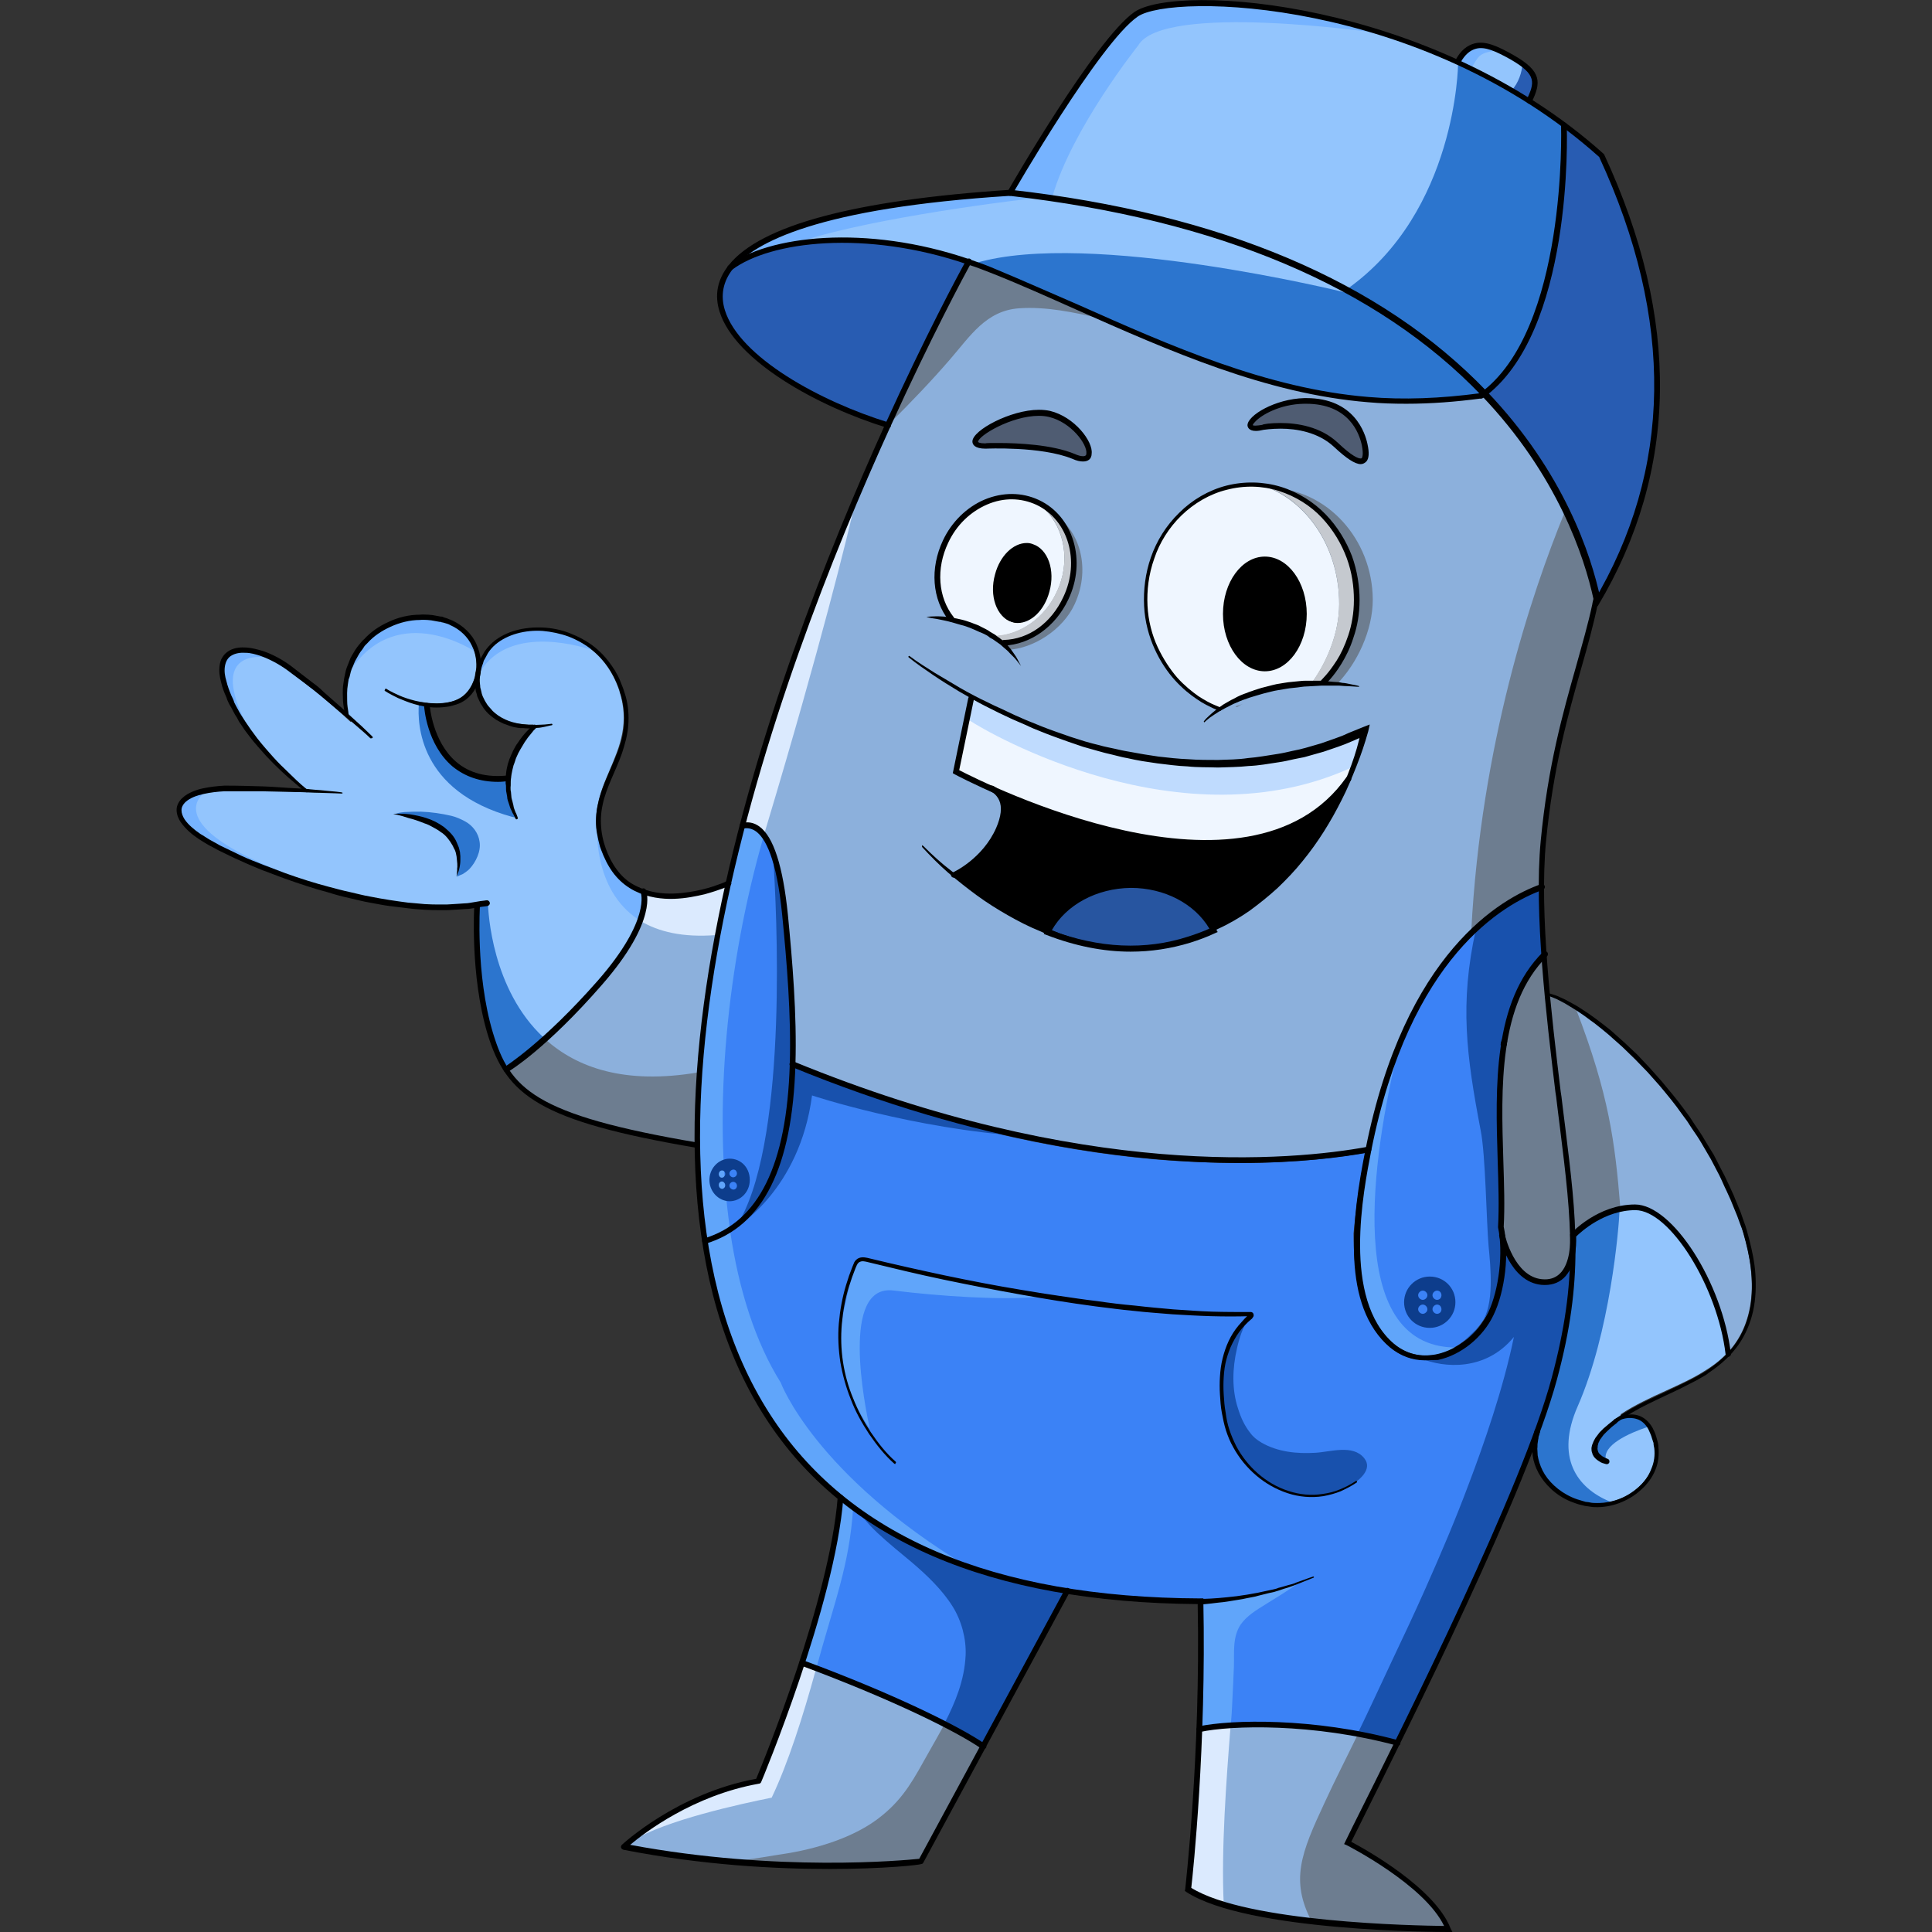 <svg id="SvgjsSvg1001" width="256" height="256" xmlns="http://www.w3.org/2000/svg" version="1.1" xmlns:xlink="http://www.w3.org/1999/xlink" xmlns:svgjs="http://svgjs.com/svgjs">
    <rect width="100%" height="100%" fill="#333333" stroke="none"/>
    <defs id="SvgjsDefs1002"></defs>
    <g id="SvgjsG1008">
        <svg xmlns="http://www.w3.org/2000/svg" viewBox="0 0 512 512" width="256" height="256">
            <path fill="#eff6ff" d="M359.1 158.7c0-16.5-12.4-30-27.6-30-15.2 0-27.6 13.4-27.6 30 0 12.9 8.2 24.8 19.4 28.9 4.9-2.9 13.5-6.4 27.4-6.5 5.5-5.7 8.4-14.1 8.4-22.4z" class="colorfff svgShape"></path>
            <path fill="#93c5fd" d="M169.2 243.7c-1.4 3.8-4.3 9.3-10.6 16.4-5.6 6.4-10.6 11.3-14.5 14.9-5.3 4.8-8.9 7.2-9.9 7.8-1.7-2.7-2.8-5.7-3.9-9.2-4.4-14.4-3.6-31.3-3.5-33.7.7-.1 1.5-.2 2.2-.4.1 0 .2-.1.3-.2v-.2c0-.2-.2-.3-.4-.3-13.3 2.9-30.9-.2-46.2-4.9h-.1c-13.2-4.1-24.6-9.3-29.7-12.8-4-2.7-5.7-5.2-5.1-7.3.5-1.8 2.8-3.2 6.3-3.9 1.7-.4 3.7-.6 5.9-.7 6.3-.1 14.6.2 20.9.6.3 0 .6 0 .9.1.1-.3.1-.5.2-.7-.3 0-.7 0-1-.1-1-.8-9-7.2-15.3-15.9-2.2-3-4.1-6.2-5.5-9.6-2-4.9-2-8.4.1-10 2-1.6 5.9-1.3 10.1.5 1.6.7 3.3 1.6 5 2.8 5.2 3.7 11.6 9 16.1 13.1 0 .1.1.1.2.2.4.4.8.7 1.2 1.1l.7-.4c-.4-.4-.9-.8-1.4-1.3-.8-4.5-.6-8.7.6-12.4 1-3 2.7-5.7 5.1-7.9 5-4.7 12.2-6.6 18.8-5 5.3 1.3 8.1 4.8 9.1 8.4.3 1.1.5 2.3.5 3.4 0 .4 0 .8-.1 1.2-.2.7-.3 1.5-.4 2.2-.9 3.2-3 5.6-6 6.4-2.8.8-5.5.7-8.1.2l-.4.4-.2.2c.4.1.8.1 1.2.2.2 1.6 1.3 10.5 7.5 15.8 3.1 2.7 7.1 4 11.8 4 .7 0 1.5 0 2.2-.1v1.1l.3-.4.4-.5c.2-8.2 5.9-13.6 6.5-14.2h.4v-.6c-5.8.2-10.5-1.6-13.1-5.4-1.4-2.1-2-4.6-1.8-7.1.1-.4.2-.9.3-1.4 0-.2.1-.5.1-.7.4-1.4.9-2.9 1.8-4.2 2.8-4.5 9.2-6.8 16.2-6 4.1.5 7.9 2 11 4.3 3.7 2.7 6.5 6.5 8.1 11.2 3 8.8.2 15.2-2.4 21.3-1.7 4-3.5 8.1-3.6 12.9v.2c-.1 3 .5 6.2 2.1 9.9 2 4.7 5.2 7.9 9.6 9.5h.1c.4.5 1 2.8-.6 7.2zm288.4 115c-2.2 2.3-4.5 3.8-6 4.7-2.8 1.8-6.3 3.4-10 5.1-4.2 1.9-8.5 3.9-12.1 6.3 0 .1.1.3.1.4 0 .2.1.4.2.7 1.2-.4 2.8-.7 4.4 0 1 .4 1.8 1.1 2.5 2.1s1.2 2.2 1.6 3.8c1 4.1-.1 8.2-3.2 11.5-2.2 2.4-5.2 4-8.3 4.7-2.2.5-4.4.5-6.5.1-5-1-9.1-3.9-11.4-7.8-1.9-3.4-2.3-7.2-1-10.7 1.9-5.1 3.4-9.9 4.5-13.9 4.1-15.1 5.2-26.4 4.9-38 .8-.8 5.3-5.2 11.6-6.7h.1c.1 0 .2-.1.3-.1 1.3-.3 2.6-.4 4-.4 9.3-.2 22.2 20.2 24.3 38.2z" class="colorec4a3b svgShape"></path>
            <path fill="#3b82f6" d="M416.5 334.2c-.2 7.1-1 14.3-2.8 22.6-.6 2.7-1.3 5.6-2.1 8.5-5.3 19.5-27 67-40.9 95.9-.2.2-.4.5-.7.7-4.4-1.5-9.5-2.7-14.8-3.4-6-.9-12.2-1.3-18.1-1.4-6.1-.1-7.7-.1-11.1.4-.5.1-1.1.1-1.8.3-.2-.1-6.4.6-6.5.6.3-8.9.9-23.4.7-33.5.4 0 1.2-.1 2.1-.1l-.7-.7c-1.1.1-1.8.1-1.8.1-13 0-25.1-1-36.2-2.9h-.1s-.3.1-.7.3c-1-.1-2.1-.3-3.1-.5-.2 0-.3-.1-.5-.1-1-.2-1.9-.3-2.9-.5s-2-.4-2.9-.6c-2.1-.5-4.2-1-6.2-1.5-.8-.2-1.7-.5-2.5-.7l-.9-.3c-.8-.2-1.5-.5-2.3-.7-.8-.3-1.7-.5-2.5-.8-10.1-3.5-18.2-7.8-24.1-11.3-.3-.2-.6-.4-.9-.5-1.5-.9-2.9-1.8-4-2.6-.2-.1-.3-.2-.5-.3-1.2-.8-2.1-1.5-2.9-2.1-.1-.1-.2-.1-.3-.2v-.5c-8.3-6.5-15.4-14.2-21.1-23-8.6-13.4-13.8-29-16.4-45.8 2.3-.7 4.4-1.7 6.3-2.9.5-.3 1-.7 1.5-1.1 9.6-7.1 14.6-21.2 15.3-42.6 37.5 15.3 69.9 21.9 95.5 24.2 8.3.7 16 1 22.8 1 14.9 0 26.3-1.4 33.4-2.7-1.3 6.7-2.4 13.9-3.1 21.4 0 22.6 8 29.8 12.7 32.1 1.6.8 3.3 1.2 5 1.3h1.1c3.7 0 7.5-1.4 10.9-4.1 4.5-3.6 8.9-10.2 9.9-19 .2-1.9.3-3.8.1-5.8 1.4 3.6 4.4 8.6 9.7 9.1 2.3.2 4.2-.4 5.6-1.7 1.6-1.5 2.4-3 2.8-4.6z" class="color3193f6 svgShape"></path>
            <path fill="#8cb0dc" d="m422.7 158.7-.3 1.3c-1.1 5.3-2.6 10.8-4.3 16.6-3.5 12.4-7.5 26.4-9.4 46.4-.3 3.7-.5 7.6-.5 11.8-4.5 1.6-11.6 5.2-19.1 12.6-10.2 10.1-21 27.4-26.9 56.9-20.4 3.7-75.5 8.7-151.9-22.6.4-12.9-.8-27.1-2-39.2-1.1-10.7-3-17.9-5.8-21.5-.5-.7-1.1-1.2-1.6-1.6-1.2-.8-2.4-1.1-3.7-.9 8-30.5 18.9-59.9 29.3-84.7 3.1-7.4 6.2-14.4 9.1-20.8.1-.3.3-.6.4-.9 10.5-23 19-38.8 21-42.4 2.2.7 4.4 1.6 6.5 2.4 7.2 3 14.6 6.3 21.8 9.4 2.1.9 4.3 1.9 6.4 2.8 22.8 10 46.3 19.7 70.9 21.8 3.3.3 6.7.4 10.1.4 6.4 0 13-.5 19.8-1.4h.2c.1-.1.3-.2.4-.3 8.7 9.2 15 18.4 19.5 26.9 5.9 11.1 8.8 20.7 10.1 27z" class="colorafdc8c svgShape"></path>
            <path fill="#eff6ff" d="M282.1 158.3c4.6-9.7 1.3-20.8-7.3-24.9-4.2-2-8.9-2-13.4-.1s-8.2 5.5-10.5 10.2c-3.3 6.9-2.6 14.9 1.6 20.4 3.9.8 8.9 2.5 13 6 7-.2 13.4-4.8 16.6-11.6z" class="colorfff svgShape"></path>
            <path fill="#285cb2" d="M393.8 104.4c20.1 21.1 27.2 42.8 29.7 54 20.2-35 20.5-74.3.7-116.9-3-2.7-6.1-5.2-9.2-7.6 0 6.6-.1 53.8-21.2 70.5z" class="colorb22828 svgShape"></path>
            <path fill="#93c5fd" d="M392.6 104.3c-.1.1-.2.1-.3.2-10.4 1.4-20.4 1.7-29.7 1-26.9-2.2-52.4-13.6-77.1-24.5-7.2-3.2-14.6-6.5-21.8-9.4-1.7-.7-3.4-1.3-5.1-1.9l-1.8-.6c-16.7-5.7-30.9-6.4-42.4-4.8-1.8.3-3.6.6-5.3.9-5.3 1.2-10 2.8-13.9 4.6-.1 0-.2.1-.3.1 6.7-6.9 25-15.2 72.5-18.2 2.6.3 5.1.6 7.6.9 31.7 4.3 58.8 12.5 81.2 24.6 14.2 7.4 26.3 16.5 36.4 27.1z" class="colorec4a3b svgShape"></path>
            <path fill="#285cb2" d="M194.2 70.1c-3.4 3.2-4.2 8.2-3 12.3 3.9 12.6 26.3 24.8 44.5 30.5 10.4-22.9 19-39.8 21.1-43.6-28.7-9.8-52.9-5.6-62.6.8z" class="colorb22828 svgShape"></path>
            <path fill="#8cb0dc" d="M410.1 263.6v-.1.1zm3.5 74.3c-1.3 1.2-2.9 1.7-5 1.5-3.8-.4-6.3-3.4-7.9-6.3-1.6-2.9-2.2-5.8-2.2-5.8-.1-.8-.3-1.6-.4-2.4.3-5.3.1-11.2-.1-17.6-.3-10.3-1.2-20.2.5-30.3.3-1.3.4-4.3 1.5-6.8 0-1 .9-2.8.9-2.8 1.7-5.6 4.3-9.8 8.2-14 .2 3.1.8 5.9 1.1 9.1 0 .3-.1.4-.1.6V263.4c.8 9 1.7 18.2 2.7 25.9l.1 1.3c.3 2.8.7 5.5 1 8.1 1.3 10.7 2.4 19.7 2.7 28.4v.2c0 1.9 0 7.8-3 10.6z" class="colorafdc8c svgShape"></path>
            <path fill="#3b82f6" d="M398 276.7c-1.5 9.9-1.2 20.6-.9 30.7.2 6.3.4 12.3.1 17.5 2.5 11-.4 20-4.6 25.7-.2.3-.4.6-.6.8-1.2 1.5-2.4 2.7-3.7 3.7l-.1.1c-.8.6-1.6 1.2-2.5 1.7-4.5 2.5-9.4 2.9-13.6.8-4.6-2.2-12.3-9.3-12.3-31.4.7-7.6 1.8-14.9 3.2-21.8 2-9.9 4.5-18.4 7.3-25.7 5.6-14.4 12.5-24.2 19.2-30.9 7.3-7.4 14.3-10.9 18.8-12.6 0 5.4.3 11.2.6 17-6.1 6.1-9.2 14.3-10.7 23.2-.1.8-.2 1.1-.2 1.2z" class="color3193f6 svgShape"></path>
            <path d="M319.4 223.8c-7.4 0-15.6-1.1-24.5-3.2-11.5-2.8-22.2-6.9-29.9-10.2.3.3.5.7.7 1.2.9 2.1.7 4.9-.8 8.2-3.2 7.4-9.8 11.2-11.7 12.2 5.8 4.7 14.2 10.6 24.2 14.6 3.8-7.5 12.5-12.3 22.3-12.3 9.4 0 18 4.6 22 11.7 18.2-8.4 28.6-24.7 34.1-36.9-8.1 9.8-20.4 14.7-36.4 14.7z" fill="#000000" class="color000 svgShape"></path>
            <path fill="#2755a0" d="M299.8 235c-9.4 0-17.9 4.6-21.6 11.8.3.1.6.2.8.3.5.2 1 .4 1.4.5.2.1.5.2.7.2.6.2 1.2.4 1.7.6.1 0 .1 0 .2.1 11 3.3 21.8 3.4 31.9.1 1.1-.3 2.1-.7 3.1-1.1.3-.1.7-.3 1-.4.6-.3 1.3-.5 1.9-.8-3.7-6.9-12-11.3-21.1-11.3z" class="colora02727 svgShape"></path>
            <path fill="#eff6ff" d="M361.1 194.7c-.3 1.4-1.2 4.5-2.7 8.6-.4 1-.8 2-1.2 3.1-14.3 20-41.6 18.4-62 13.5-20.9-5-39-14.4-41.3-15.6l3.3-16.2.6-2.7c5.8 3.2 12.9 6.6 21 9.6 20.5 7.5 51.5 13.7 82.3-.3z" class="colorfff svgShape"></path>
            <path fill="#4f5c72" d="M332.7 113.1c.5 0 1.2-.1 1.9-.3.1 0 2-.4 4.7-.4 4.4 0 10.5.9 14.9 5.1 3.7 3.5 5.5 4.3 6.3 4.3.3 0 .5-.1.6-.3.2-.3.6-1.2 0-3.7-.7-3.4-3.6-11.3-15.1-11.3h-.5c-7.6.2-14 4.5-14 6.1.2.4.9.5 1.2.5z" class="color4f7258 svgShape"></path>
            <path fill="#3b82f6" d="M209.7 282c-.6 20.3-5 33.9-13.5 41.3-.9.8-1.8 1.5-2.8 2.1-1.9 1.3-4 2.3-6.3 3-1.2-8-1.8-16.3-1.9-24.8v-.1c-.3-22.3 3-45.9 8.2-69.2 0-.1.1-.1 0-.2 1.1-4.9 2.3-9.9 3.6-14.8 1.2-.2 2.4 0 3.5.8.6.5 1.2 1.1 1.8 1.9.9 1.3 1.8 3.1 2.5 5.4 1.2 3.8 2.2 8.9 2.8 15.3 1.3 12.1 2.5 26.3 2.1 39.3z" class="color3193f6 svgShape"></path>
            <ellipse cx="270.9" cy="154.9" rx="10.3" ry="7" transform="rotate(-75.925 270.853 154.926)" fill="#000000" class="color000 svgShape"></ellipse>
            <path fill="#eff6ff" d="M359.1 158.7c0-16.5-12.4-30-27.6-30-15.2 0-27.6 13.4-27.6 30 0 12.9 8.2 24.8 19.4 28.9 4.9-2.9 13.5-6.4 27.4-6.5 5.5-5.7 8.4-14.1 8.4-22.4zm-24.1 16c-5.5 0-10-5.8-10-13 0-7.1 4.5-13 10-13s10 5.8 10 13c.1 7.2-4.5 13-10 13z" class="colorfff svgShape"></path>
            <path fill="#4f5c72" d="M261.3 117.8s1.3-.1 3.4-.1c4.9 0 14 .4 20 2.8 2.2.9 3.5.8 3.7-.4.3-2.5-3.9-8.6-10.2-10.1-.8-.2-1.7-.3-2.7-.3-7.3 0-16.4 5.3-16.5 7.3 0 .5.8.8 2.3.8z" class="color4f7258 svgShape"></path>
            <path fill="#8cb0dc" d="M192.5 234.6c-1 4.4-1.9 8.8-2.7 13.2-2.3 12.2-4 24.4-4.8 36.4-.4 6.4-.7 12.7-.6 18.8-32.3-5.5-44.1-11-49.8-19.6 1-.6 4.6-3.1 10-7.9 4-3.6 8.9-8.4 14.5-14.9 6.2-7.2 9.3-12.6 10.7-16.5 1.4-3.9 1.3-6.3 1-7.4 2.2.7 4.5 1 6.8 1 6.7.1 12.9-2.2 14.9-3.1z" class="colorafdc8c svgShape"></path>
            <path fill="#93c5fd" d="M393.2 103.8C383.1 93.3 371 84.2 357 76.6c-21.8-11.8-48.1-20-78.8-24.5-3.3-.5-6.6-.9-10-1.3 2.6-4.5 23.5-40.1 33-46.7 5.2-3.6 24.6-4.4 47.9.5 4.3.9 9.6 2.2 15.6 4.1 6.7 2.1 14.3 4.9 22.2 8.5 8.8 4.1 18.1 9.3 27.1 16 .2 3.5 1 53.6-20.8 70.6z" class="colorec4a3b svgShape"></path>
            <path fill="#8cb0dc" d="M458.3 358c-2.5-18.5-15.3-38.4-25-38.4-1.4 0-2.7.1-3.9.4-6 1.2-10.6 5.1-12.1 6.6-.3-8.6-1.4-17.3-2.7-27.8-.3-2.6-.7-5.3-1-8.1l-.2-1.3c-.9-7.7-2-16.4-2.8-25.4 2.6.8 6.3 2.7 10.5 5.7 12.1 8.7 28.5 25.9 37.7 48 9.4 22.4 4.9 34.1-.5 40.3z" class="colorafdc8c svgShape"></path>
            <path fill="#93c5fd" d="M400.7 15.2c-4.1-2.3-7.1-3.7-9.7-3-1.8.5-3.4 1.8-4.6 4 6.9 3.8 13.7 6.2 18.8 10.6 2.3-4.9 2.9-7.4-4.5-11.6z" class="colorec4a3b svgShape"></path>
            <ellipse cx="335.2" cy="163" rx="10.4" ry="14.2" fill="#000000" class="color000 svgShape"></ellipse>
            <path fill="#3b82f6" d="m282.8 421.7-22.3 41.2c-.3-.2-.5-.3-.8-.5-1.4-.8-4.6-2.7-9.6-5.3-6.7-3.5-16.6-8.2-29.3-13.2-2.6-1-5.3-2.1-8.2-3.1-.1 0-.2-.1-.2-.1s8.8-25.1 10.2-43.4v-.4s.7.6 2 1.6c.1.1.2.1.3.2h.1c.8.6 1.8 1.3 2.9 2.1.1.1.3.2.5.3 1.2.8 2.5 1.7 4 2.6.3.2.6.4.9.5.4.2.7.4 1.1.7.4.2.8.5 1.2.7 5.7 3.3 13.1 7 22.1 10.1.7.2 1.4.5 2.1.7 1 .3 2.1.7 3.1 1 .8.2 1.6.5 2.5.7.9.3 1.9.5 2.9.7.1 0 .2.1.3.1 1 .3 2 .5 3 .7 1 .2 1.9.4 2.9.6 1 .2 1.9.4 2.9.5.2 0 .3.1.5.1 1 .2 2.1.3 3.1.5.7.3 1.3.4 1.8.4z" class="color3193f6 svgShape"></path>
            <path fill="#8cb0dc" d="M383.8 511.3s-19.2.1-38.4-2.4c-7.4-1-14.8-2.4-21.1-4.3-3.5-1.1-6.7-2.3-9.4-3.8l1.8-21 1.1-21.2s3-.6 8.3-1c6.6-.5 16.7-.7 29.1 1.2 4.7.7 9.7 1.7 14.9 3.1l-12.8 26.5c-.1 0 19.9 9.1 26.5 22.9zm-123.2-48.4L244 493.5s-22.5 2.5-51.1-.1c-8.6-.8-17.7-2-26.9-4 0 0 .5-.6 1.5-1.5 3.8-3.5 14.8-12 33.4-15.8l11.6-31.3s.1 0 .2.1c.7.3 3.8 1.3 8.2 2.9 7.4 2.8 18.6 7.3 29.4 13.1 3.2 1.7 6.4 3.6 9.5 5.5.3.1.5.3.8.5z" class="colorafdc8c svgShape"></path>
            <path fill="#285cb2" d="M404.6 26.4c-1.3-.8-2.7-1.5-4.1-2.3 2-2.2 2.8-4.9 3-7.3 1.1 1 2 2.2 2.5 3.8.7 1.8 0 3.8-1.4 5.8z" class="colorb22828 svgShape"></path>
            <path fill="#bfdbfe" d="M361.1 194.7c-.3 1.4-1.2 4.5-2.7 8.6-45.1 20.8-96.6-9.1-101.5-12.4l1-5.5c5.8 3.2 12.9 6.6 21 9.6 20.4 7.5 51.4 13.7 82.2-.3z" class="colorcecece svgShape"></path>
            <path fill="#6d7d90" d="M284.8 160.1c-3.1 6.8-11 11.8-17.7 12.1-2.8-2.4-5.3-4.3-7.9-5.4-1.1-.5-2.2-.9-3.4-1.1-.3-.4-.5-.7-.8-1.1 2.8.8 5.8 2 8.7 4 6.8-.3 13.2-4.9 16.3-11.6 3.8-7.9 2.2-16.9-3.2-22.1.3.1.5.2.8.4 8.5 4 11.7 15.1 7.2 24.8zm42.6 27.1c.1.1.3.1.4.2.5-.3 1-.6 1.6-.9-.6.3-1.3.5-2 .7zm9.3-57.9h-.5c10.9 4.4 18.7 16.5 18.7 30.8 0 7.5-3.1 15.2-7.4 21.1-.1.2-.2.3-.4.5 2.2-.2 4.5-.3 7.1-.3 5.5-5.6 9.6-14.4 9.6-22.5-.1-16.1-12.2-29.3-27.1-29.6z" class="color6d9077 svgShape"></path>
            <path fill="#c5c9cf" d="M336.7 129.3c-.3-.1-.6-.1-.9-.2.1 0 .3.1.4.1 10.9 4.4 18.7 16.5 18.7 30.8 0 7.5-3.1 15.2-7.4 21.1 1 0 2.1-.1 3.3-.1 5.5-5.7 8.4-14.2 8.4-22.4-.1-14.5-9.8-26.7-22.5-29.3zm-54.6 29c-3.2 6.8-9.7 11.3-16.5 11.6-.6-.5-1.2-1-1.9-1.4 6.8-.3 13.2-4.9 16.3-11.6 3.8-7.9 2.2-16.9-3.2-22.1-.3-.2-.5-.5-.8-.7.5.3 1.1.7 1.5 1 6.6 5 8.7 14.7 4.6 23.2z" class="colorcfc5cc svgShape"></path>
            <path fill="#eff6ff" d="M263.7 168.5h-.1c-1.1-1-2.7-1.5-4.4-1.7-1.1-.5-2.2-.9-3.4-1.1-.3-.4-.5-.7-.8-1.1 2.8.7 5.9 2 8.7 3.9z" class="colorfff svgShape"></path>
            <path fill="#0d3d8c" d="M378.9 338.3c-3.7 0-6.8 3-6.8 6.8s3 6.8 6.8 6.8c3.7 0 6.8-3 6.8-6.8s-3-6.8-6.8-6.8zm-1 9.5c-.5.5-1.2.5-1.7 0s-.5-1.2 0-1.7 1.2-.5 1.7 0 .5 1.3 0 1.7zm0-3.7c-.5.5-1.2.5-1.7 0s-.5-1.2 0-1.7 1.2-.5 1.7 0 .5 1.2 0 1.7zm3.8 3.7c-.5.5-1.2.5-1.7 0s-.5-1.2 0-1.7 1.2-.5 1.7 0c.4.5.4 1.3 0 1.7zm0-3.7c-.5.5-1.2.5-1.7 0s-.5-1.2 0-1.7 1.2-.5 1.7 0c.4.5.4 1.2 0 1.7z" class="color0d418c svgShape"></path>
            <path fill="#6d7d90" d="M291.7 84.4c-7-1.6-14.4-3.2-21.6-2.7-8.8.6-13 7.4-18.3 13.5-5 5.8-10.3 11.3-15.7 16.7C246.5 89.1 255 73.3 257 69.7c2.2.7 4.4 1.6 6.5 2.4 7.2 3 14.6 6.3 21.8 9.4 2.1 1 4.3 2 6.4 2.9zm124.8 243c.1 1.7.1 7.6-2.9 10.5-1.3 1.2-2.9 1.7-5 1.5-3.8-.4-6.3-3.4-7.9-6.3-1.6-2.9-2.2-5.8-2.2-5.8-.1-.8-.3-1.6-.4-2.4.3-5.3.1-11.2-.1-17.6-.3-10.3-1.2-20.2.5-30.3.3-1.3.4-4.3 1.5-6.8 0-1 .9-2.8.9-2.8 1.7-5.6 4.3-9.8 8.2-14 .2 3.1.8 5.9 1.1 9.1 0 .3-.1.4-.1.6v.4-.1c.8 9 1.7 18.2 2.7 25.9l.1 1.3c.3 2.8.7 5.5 1 8.1 1.3 10.7 2.4 19.7 2.7 28.4l-.1.3zm6.2-168.7-.3 1.3c-1.1 5.3-2.6 10.8-4.3 16.6-3.5 12.4-7.5 26.4-9.4 46.4-.3 3.7-.5 7.6-.5 11.8-4.3 1.6-11.1 4.9-18.3 11.9 2.6-49.3 15.8-89 24.7-110.8 4.6 9.2 6.9 17.3 8.1 22.8zm6.7 161.3c-6 1.2-10.6 5.1-12.1 6.6-.3-8.6-1.4-17.3-2.7-27.8-.3-2.6-.7-5.3-1-8.1l-.2-1.3c-.9-7.7-2-16.4-2.8-25.4 2.6.8 3 .5 7.1 3.5 8.7 22.6 10.3 35.2 11.7 52.5zm-45.6 191.3s-15.5-.3-36.2-2.1c-5.7-10.9-2.8-18.1 3.4-31.4 2.8-6.1 5.9-12.1 8.8-18.1 1.7.4 6.3 1.5 10.2 2.5l-12.7 26.2c-.1 0 19.9 9.1 26.5 22.9z" class="color6d9077 svgShape"></path>
            <path fill="#1851ad" d="M416.5 334.2c-.2 7.1-1 14.3-2.8 22.6-.6 2.7-1.3 5.6-2.1 8.5-5.3 19.5-27 67-40.9 95.9l-.6.6c-3.2-1.1-7.3-2.3-10.3-2.4 3.1-6.4 6.1-12.9 9.1-19.3 3-6.3 6-12.7 8.8-19 4.1-9.2 8.1-18.6 11.6-28 3.8-10 9.1-25.1 11.9-38.8-7.5 9.2-18.7 8.2-24.6 5.7h1.1c3.7 0 7.5-1.4 10.9-4.1 4.5-3.6 8.9-10.2 9.9-19 .2-1.9.3-3.8.1-5.8 1.4 3.6 4.4 8.6 9.7 9.1 2.3.2 4.2-.4 5.6-1.7 1.4-1.2 2.2-2.7 2.6-4.3zm-56.6 125.3c0 .1 0 .1-.1.2-.4-.1-.6-.2-.6-.2h.7z" class="color1871ad svgShape"></path>
            <path fill="#6d7d90" d="M250.1 457.3c3.1 1.6 7.4 4 10.4 5.8L244 493.5s-22.5 2.5-51.1-.1c5.1-.4 13.3-1.9 14.2-2 8.9-1.3 19.6-4.4 26.7-10.3 5.9-4.8 8.5-9.9 12.2-16.5 1.4-2.5 2.8-4.9 4.1-7.3z" class="color6d9077 svgShape"></path>
            <path fill="#1851ad" d="m282.8 421.7-22 40.7c-2.8-1.8-6.9-4.2-10.5-5.7 2.9-5.6 5.3-11.5 5.6-18 .2-4.4-1.1-9.2-3.4-12.9-2.8-4.5-6.9-8.4-10.9-11.8-3-2.5-6.1-5-9-7.7-1.5-1.4-2.9-2.9-4.1-4.5-.1-.1-.3-.5-.6-.9 8.5 5.9 27.1 16.8 53.2 20.6.6.1 1.2.2 1.7.2z" class="color1871ad svgShape"></path>
            <path fill="#2c75ce" d="M356.3 77.1c14 7.6 26.1 16.7 36.3 27.2-.1.1-.2.1-.3.2-10.4 1.4-20.4 1.7-29.7 1-26.9-2.2-52.4-13.6-77.1-24.5-7.2-3.2-14.6-6.5-21.8-9.4-1.7-.7-3.4-1.3-5.1-1.9 30-8.9 97.5 7.7 97.5 7.7.1-.3.2-.3.2-.3z" class="colorce332c svgShape"></path>
            <path fill="#2c75ce" d="M393.2 103.8C383.1 93.3 371 84.2 357 76.6c29-20.5 29.4-59.5 29.4-59.5l.6.2c8.8 4.1 18.1 9.3 27.1 16 .1 3.4.9 53.5-20.9 70.5z" class="colorce332c svgShape"></path>
            <path fill="#1851ad" d="m392 351.6.4-.4c-.7 1.7-1.6 3-2.8 3.7-1.1.6-1.5.7-1.4.5.2-.4 1.6-1.8 3.8-3.8zm6-74.9c-1.5 9.9-1.2 20.6-.9 30.7.2 6.3.4 12.3.1 17.5 2.5 11-.4 20-4.6 25.7 3.5-4.8 2.4-14.9 1.9-20.3-.6-6.7-.8-24.2-2.1-30.7-3.8-19.9-5.6-33.6-1.3-53.2 7.3-7.4 12.7-9.3 17.2-11 0 5.4.3 11.2.6 17-6.1 6.1-9.2 14.3-10.7 23.2-.1.7-.2 1-.2 1.1z" class="color1871ad svgShape"></path>
            <path fill="#2c75ce" d="M418.1 372.7c-5.9 13.4-.4 21.6 8.7 25.3-2.2.5-4.4.5-6.5.1-5-1-9.1-3.9-11.4-7.8-1.9-3.4-2.3-7.2-1-10.7 1.9-5.1 3.4-9.9 4.5-13.9 4.1-15.1 5.2-26.4 4.9-38 .8-.8 5.3-5.2 11.6-6.7v-.1l.4-.9s0 .3-.1.8c-.2 4.9-2.5 32.3-11.1 51.9z" class="colorce332c svgShape"></path>
            <path fill="#2c75ce" d="M425.6 387s-9.7-2.8 4.1-11.7c0 .2.1.4.2.7 1.2-.4 2.8-.7 4.4 0 1 .4 1.8 1.1 2.5 2.1-5.1 1.7-12.3 4.9-11.2 8.9z" class="colorce332c svgShape"></path>
            <path fill="#1851ad" d="M361.5 386.4c-3-3.7-9-1.6-12.9-1.4-4.9.3-10-.2-14.3-2.7-1.2-.7-2.2-1.5-3-2.6-1.5-1.9-2.5-4.1-3.2-6.4-1.7-5.1-1.5-10.7-.3-15.9.6-2.7 1.5-5.6 3.1-7.9-1.5 2.1-3.2 4-4.5 6.2-1.4 2.4-2 5.1-2.4 7.8-.2 1.9-.6 3.7-.4 5.6.2 1.6.7 3.2 1 4.8.3 1.3.2 2.6.4 3.8.4 1.9 1.5 4.1 2.3 5.8 2.3 4.7 5.9 7.8 10.4 10.2 1.6.8 3.2 1.4 5 1.9 3.4.9 6.1 1.1 9.6.3 1.8-.4 3.8-1.2 5.4-2.1 2.6-1.5 6.2-4.5 3.8-7.4zm-165.3-63.2c12.7-23.2 9.6-82.8 8.7-96 1.2 3.8 2.2 8.9 2.8 15.3 1.2 12.2 2.4 26.5 2 39.4-.7 20.3-5.1 33.9-13.5 41.3z" class="color1871ad svgShape"></path>
            <path fill="#1851ad" d="M271.3 301.1c-17.5-3.6-45.2-12.2-60.9-18.6-.7 21.4-5.7 35.5-15.3 42.6v.1s16.8-9.7 20.1-34.9c-.1 0 27 8.9 56.1 10.8z" class="color1871ad svgShape"></path>
            <path fill="#2c75ce" d="M144.1 275c-5.3 4.8-8.9 7.2-9.9 7.8-1.7-2.7-2.8-5.7-3.9-9.2-4.4-14.4-3.6-31.3-3.5-33.7.7-.1 1.5-.2 2.2-.4.1 0 .2-.1.3-.2.1 2.4 1 22.9 14.8 35.7z" class="colorce332c svgShape"></path>
            <path fill="#6d7d90" d="M185 284.2c-.4 6.4-.7 12.7-.6 18.8-32.3-5.5-44.1-11-49.8-19.6 1-.6 4.6-3.1 10-7.9 8.3 7.4 20.9 12 40.4 8.7z" class="color6d9077 svgShape"></path>
            <path fill="#76b3ff" d="M169.2 243.7c-12.2-8-11.1-24.7-10.9-26.7-.1 3 .5 6.2 2.1 9.9 2 4.7 5.2 7.9 9.6 9.5h.1c.1.6.7 2.9-.9 7.3z" class="colorff7976 svgShape"></path>
            <path fill="#dbeafe" d="M192.5 234.6c-1 4.4-1.9 8.8-2.7 13.2-8.9.7-15.3-.9-20-3.7 1.4-3.9 1.3-6.3 1-7.4 2.2.7 4.5 1 6.8 1 6.7.1 12.9-2.2 14.9-3.1z" class="colorccfdaa svgShape"></path>
            <path fill="#76b3ff" d="M126.1 172.8s-20.3-13.9-33 4.5c1-3 2.7-5.7 5.1-7.9 5-4.7 12.2-6.6 18.8-5 5.3 1.3 8.1 4.8 9.1 8.4zm30.6-.6c-.7-.2-21.4-7.5-29.5 5.9 0-.2.1-.5.1-.7.4-1.4.9-2.9 1.8-4.2 2.8-4.5 9.2-6.8 16.2-6 4.1.5 7.9 2 11 4.3.1.2.3.5.4.7zM66 193.3c-2.2-3-4.1-6.2-5.5-9.6-2-4.9-2-8.4.1-10 2-1.6 5.9-1.3 10.1.5-4.1-.5-15-.2-4.7 19.1zM82.7 234c-13.2-4.1-24.6-9.3-29.7-12.8-4-2.7-5.7-5.2-5.1-7.3.5-1.8 2.8-3.2 6.3-3.9-2.4 1.9-10.1 10.7 28.5 24z" class="colorff7976 svgShape"></path>
            <path fill="#2c75ce" d="M104.6 215.8s20.7 1.1 16.5 16.6c.1-.2 1.4-.7 1.6-.8.6-.4 1.2-.8 1.7-1.3 1.7-1.8 3.1-4.7 2.7-7.2-.3-2.3-1.8-4.3-3.8-5.4-1.1-.6-2.4-1.2-3.7-1.5-2.6-.6-5.3-1-8-1.1-1.5 0-2.9 0-4.4.1-.6.1-1.2.1-1.8.3-.2 0-.6.3-.8.3zm32.4 1c-.1-.1-.6-.2-1.1-.3h-.1c-24.8-6.8-25.2-24.8-24.8-29.9.4 0 .6 0 .7-.1l-.2.2c.4.1.8.1 1.2.2.2 1.6 1.3 10.5 7.5 15.8 3.1 2.7 7.1 4 11.8 4 .7 0 1.5 0 2.2-.1v1.1l.3-.4c.2 2.9.8 7 2.5 9.5z" class="colorce332c svgShape"></path>
            <path fill="#dbeafe" d="M326.1 457.6c-1.1 14-2.5 32.6-1.8 47-3.5-1.1-6.7-2.3-9.4-3.8l1.8-21 1.1-21.2s3-.6 8.3-1z" class="colorccfdaa svgShape"></path>
            <path fill="#60a5fa" d="M344.1 419.5c-2.7 2-5.7 3.8-8.6 5.6-2.4 1.5-5 3-6.7 5.4-2.2 3.3-1.7 7.4-1.8 11.1-.1 1.6-.1 3.1-.2 4.7-.1 1.1-.4 11.1-.8 11.1-.5.1-1.1.1-1.8.3-.2-.1-6.4.6-6.5.6.3-8.9.9-23.4.7-33.5.4 0 1.2-.1 2.1-.1l-.4-.4c6.2-.5 16.4-1.6 24-4.8z" class="color63b7fc svgShape"></path>
            <path fill="#dbeafe" d="M216.2 442.5c-3.4 12.4-7.4 24.9-11.7 33.9-8 1.6-28.3 6-37 11.5 3.8-3.5 14.8-12 33.4-15.8l11.3-30.5c.4.1.7 0 .8-.3 1 .4 2.1.8 3.2 1.2z" class="colorccfdaa svgShape"></path>
            <path fill="#60a5fa" d="M226.1 399.5c-1 15.4-4.9 24.7-9.8 42.7-1.1-.4-2.2-.8-3.2-1.1 0-.3-.1-.6-.4-.8 1.3-3.7 8.8-26.1 10-42.8.7.4 1.5.9 2.3 1.3h.1c.3.2.6.4 1 .7z" class="color63b7fc svgShape"></path>
            <path fill="#76b3ff" d="M397.6 13.3c-6.2.6-5.6 1.7-7.8 4.9-1.6-.6-1.6-.5-3.3-1 .9-2.7 2-4.4 5.1-5 .8-.2 2.7.2 6 1.1zM275.2 52.4c-11 1.2-49.1 6.2-65.9 12.6-5.3 1.2-10 2.8-13.9 4.6-.1 0-.2.1-.3.1 6.7-6.9 25-15.2 72.5-18.2 2.5.3 5.1.6 7.6.9zm89.6-43.7s-56.7-8.2-63.2 3.4c0 0-17.5 21.9-22.7 40 0 0-.2 0-.7.1-3.3-.5-6.6-.9-10-1.3 2.6-4.5 23.5-40.1 33-46.7 5.2-3.6 24.6-4.4 47.9.5 4.4.9 9.7 2.2 15.7 4z" class="colorff7976 svgShape"></path>
            <path fill="#60a5fa" d="M193.4 325.3c-1.9 1.3-4 2.3-6.3 3-1.2-8-1.8-16.3-1.9-24.8v-.1c-.3-22.3 3-45.9 8.2-69.2 0-.1.1-.1 0-.2 1.1-4.9 2.3-9.9 3.6-14.8 1.2-.2 2.4 0 3.5.8.6.5 1.2 1.1 1.8 1.9-9.6 33.4-13.4 71.9-8.9 103.4z" class="color63b7fc svgShape"></path>
            <path fill="#dbeafe" d="M197.2 218.4c8-30.5 18.9-59.9 29.3-84.7-1.8 7.9-9 37.5-23.4 85.4-.2.6-.4 1.3-.5 1.9-.5-.7-1.1-1.2-1.6-1.6-1.2-.9-2.4-1.2-3.8-1z" class="colorccfdaa svgShape"></path>
            <path fill="#60a5fa" d="M224.7 398.5v-.5c-8.3-6.5-15.4-14.2-21.1-23-8.6-13.4-13.8-29-16.4-45.8 2.3-.7 4.4-1.7 6.3-2.9 2.3 15.6 6.7 29.4 13.4 40.1 0 0 9 24.4 49.9 49 .1.1.3.1.4.2-16.9-5.9-28.2-13.8-32.5-17.1z" class="color63b7fc svgShape"></path>
            <path fill="#0d3d8c" d="M192.7 307.1c-2.7.4-4.7 2.8-4.7 5.6s2 5.2 4.7 5.6c3.1.4 6-2.1 6-5.6 0-3.6-2.8-6-6-5.6zm-.8 7.7c-.3.4-.9.3-1.2-.1-.3-.4-.3-1 0-1.3.3-.4.9-.4 1.2 0 .4.4.4 1.1 0 1.4zm0-3c-.3.4-.9.4-1.2 0-.3-.4-.3-.9 0-1.3s.9-.4 1.2-.1c.4.4.4 1 0 1.4zm3.1 3.2c-.4.4-1 .3-1.4-.1-.4-.4-.4-1 0-1.4.4-.4 1-.4 1.4 0 .4.4.4 1.1 0 1.5zm0-3.3c-.4.4-1 .4-1.4 0-.4-.4-.4-1 0-1.4.4-.4 1-.5 1.4-.1.4.5.4 1.1 0 1.5z" class="color0d418c svgShape"></path>
            <path fill="#60a5fa" d="M385.7 357.1c-4.5 2.5-9.4 2.9-13.6.8-4.6-2.2-12.3-9.3-12.3-31.4.7-7.6 1.8-14.9 3.2-21.8 2-9.9 4.5-18.4 7.3-25.7-6.3 26.6-14.6 77.9 15.4 78.1zm-110.9-13.4c-9.2.9-26-.2-38-1.7-14.2-1.8-7.6 30.6-6.3 36.6-9-13.1-8.6-25.1-6.4-33.3 2.6-13.5 5.3-11.6 5.3-11.6l45.4 10z" class="color63b7fc svgShape"></path>
            <path d="M384.9 512h-1.1c-2.2 0-53.3-.1-69.4-10.6l-.4-.3.1-.5c0-.3 4.1-35.1 3.3-75.5-55.2-.4-93.8-17-114.7-49.6-44.6-69.6.9-194.7 31.9-263.1 10.6-23.3 19.1-39.2 21.5-43.5.2-.4.7-.5 1-.3.4.2.5.7.3 1-1.7 3.1-10.6 19.6-21.4 43.4-31 68.1-76.3 192.7-32 261.7 20.7 32.3 59.1 48.7 114.2 48.9h.7v.7c.8 38.3-2.7 71.7-3.2 76 14.8 9.2 59.3 10 67 10.1-5.2-10.9-25.6-21.3-25.8-21.4l-.7-.3 2.2-4.5c14.6-29.2 45-89.9 52.8-119 7.1-26.4 5.3-41.4 2.2-66.4-.3-2.6-.7-5.3-1-8.1l-.2-1.3c-2.4-20-5.7-47.4-3.9-66.5 1.9-20 5.9-34 9.4-46.4 1.6-5.8 3.2-11.2 4.3-16.5v-.1l.3-1.3c.1-.4.4-.6.7-.6.4 0 .7.3.7.7v.2l-.3 1.3c-1.1 5.3-2.6 10.8-4.3 16.7-3.5 12.4-7.5 26.4-9.4 46.2-1.8 19 1.5 46.3 3.9 66.2l.2 1.3c.3 2.8.7 5.5 1 8.1 3 24.3 5 40.3-2.2 66.9-7.9 29.2-38.3 90-52.9 119.3l-1.6 3.2c3.8 2 22.1 12.2 26.3 22.9l.5 1z" fill="#000000" class="color000 svgShape"></path>
            <path d="M422.9 160.8c-.1 0-.3 0-.4-.1-.4-.2-.5-.7-.3-1 21-35.2 21.6-74.9 1.6-118.1C376.7-.5 310.6-1.9 301.5 4.4c-10.1 7-33 46.7-33.2 47.1-.2.4-.7.5-1 .3-.4-.2-.5-.7-.3-1 .9-1.6 23.3-40.4 33.6-47.6 11.3-7.8 78.8-3.3 124.3 37.5l.1.1.1.1c20.3 43.7 19.7 83.9-1.6 119.6-.1.2-.4.3-.6.3z" fill="#000000" class="color000 svgShape"></path>
            <path d="M392.5 105.6c-.2 0-.5-.1-.6-.3-.2-.3-.2-.8.2-1 23.3-16.7 21.6-70.6 21.6-71.1 0-.4.3-.8.7-.8.4 0 .8.3.8.7.1 2.2 1.7 55.3-22.2 72.4-.2 0-.3.1-.5.1z" fill="#000000" class="color000 svgShape"></path>
            <path d="m422.5 159.5.7-.2-.7.2-.2-.7c-2.4-11.1-9.5-32.9-29.7-54-27.6-28.8-69.7-46.6-125-52.9-50.6 3.2-67.8 12.3-73.4 19.4-2.6 3.3-3.3 7-2.1 10.9 3.9 12.5 25.3 24.2 43.5 29.8.4.1.6.5.5.9-.1.4-.5.6-.9.5-18.6-5.7-40.4-17.8-44.5-30.8-1.4-4.4-.6-8.5 2.4-12.3 8.4-10.6 33.5-17.3 74.6-20h.2c55.8 6.3 98.2 24.3 126.1 53.4 20.5 21.4 27.7 43.5 30.1 54.8l.1.6-1.7.4z" fill="#000000" class="color000 svgShape"></path>
            <path d="M372.7 107c-3.5 0-6.8-.1-10.1-.4-27.1-2.2-52.7-13.6-77.5-24.6-7.2-3.2-14.5-6.5-21.8-9.4-2.3-.9-4.5-1.8-6.8-2.5-27.1-9.3-52.4-6.2-62.5 1.4-.3.2-.8.2-1.1-.1-.2-.3-.2-.8.1-1 10.4-7.9 36.4-11.1 63.9-1.7 2.3.8 4.6 1.6 6.9 2.6 7.2 3 14.6 6.3 21.8 9.4 24.7 11 50.2 22.3 77 24.5 9.3.8 19.2.4 29.7-1 .4-.1.8.2.8.6.1.4-.2.8-.6.8-6.7.9-13.4 1.4-19.8 1.4zM186.8 329.6c-.3 0-.6-.2-.7-.5-.1-.4.1-.8.5-.9 14.5-4.4 21.9-19.5 22.7-46.2.4-12.9-.8-27.2-2-39.4-1.5-15.4-4.6-20.6-7-22.3-1-.7-2.2-1-3.4-.7-.4.1-.8-.2-.9-.6-.1-.4.2-.8.6-.9 1.7-.4 3.2-.1 4.6.9 3.8 2.7 6.3 10.6 7.6 23.4 1.2 12.3 2.4 26.5 2 39.6-.8 27.4-8.6 43-23.8 47.6h-.2zm190.8 30.9c-3.4 0-6.5-1.2-9.2-3.4-12.9-10.9-10.3-33.9-6.5-52.6 10.4-52.1 36-66.5 46.5-70.2.4-.1.8.1 1 .5.1.4-.1.8-.5 1-10.3 3.7-35.3 17.7-45.5 69.1-2.1 10.8-7.8 39.4 6 51.2 4 3.4 8.3 3.4 11.3 2.8 5.6-1.2 11.1-5.6 13.7-11.1 2.9-6.1 4-16 2.6-22.5v-.2c.3-5.3.1-11.2-.1-17.5-.6-19.7-1.3-42.1 12-55.3.3-.3.8-.3 1.1 0 .3.3.3.8 0 1.1-12.9 12.8-12.2 34.8-11.6 54.2.2 6.3.4 12.2.1 17.5 1.5 6.9.4 17-2.7 23.4-2.8 5.9-8.6 10.6-14.7 11.9-1.2 0-2.4.1-3.5.1z" fill="#000000" class="color000 svgShape"></path>
            <path d="M328.7 308.2c-28.2 0-69.1-5-119-25.5-.4-.2-.6-.6-.4-1 .2-.4.6-.6 1-.4 76.7 31.5 132 26.3 152.2 22.6.4-.1.8.2.9.6.1.4-.2.8-.6.9-7.2 1.3-18.7 2.8-34.1 2.8zM237 387.9c-2.6-2.3-4.7-5-6.7-7.9-1.9-2.9-3.6-5.9-4.8-9.1-1.3-3.2-2.2-6.5-2.8-9.9-.5-3.4-.7-6.9-.4-10.3.3-3.4.9-6.8 1.9-10.1l.8-2.5.9-2.4c.2-.4.3-.8.5-1.2.2-.4.7-.9 1.2-1.1 1-.4 2.1-.1 2.9.1 6.6 1.6 13.3 3.1 19.9 4.5 6.7 1.4 13.4 2.7 20.1 3.8 3.4.6 6.7 1.1 10.1 1.6 3.4.5 6.7 1 10.1 1.4 3.4.5 6.7.9 10.1 1.2 3.4.4 6.8.7 10.2 1 3.4.2 6.8.5 10.2.6 3.4.1 6.8.1 10.2.1h.2c.2.1.3.1.4.2.1.1.2.3.2.4.1.3 0 .6-.1.7-.2.3-.3.5-.5.6l-.9.8c-.5.5-1.1 1.1-1.6 1.7-1 1.2-1.8 2.5-2.5 3.9s-1.2 2.8-1.6 4.3c-.4 1.5-.6 3-.7 4.6-.1 1.6-.1 3.1 0 4.7s.2 3.1.5 4.7c.2 1.6.5 3.1 1 4.6.5 1.5 1.1 2.9 1.8 4.3 2.9 5.5 7.9 10 13.8 11.9 3 1 6.1 1.3 9.2.8 1.5-.2 3.1-.6 4.5-1.2 1.5-.6 2.8-1.3 4.2-2.2.1-.1.3 0 .3.1.1.1 0 .3-.1.3-1.3.9-2.7 1.6-4.2 2.3-1.5.6-3 1-4.6 1.3-3.2.5-6.5.2-9.5-.8-6.1-2-11.3-6.5-14.4-12.2-.8-1.4-1.4-2.9-1.9-4.4-.5-1.6-.8-3.1-1.1-4.7-.3-1.6-.4-3.2-.5-4.8-.1-1.6-.1-3.2 0-4.8.1-1.6.3-3.2.7-4.8.4-1.6.9-3.1 1.6-4.6.7-1.5 1.6-2.9 2.6-4.1.5-.6 1.1-1.2 1.6-1.8l.8-.8c.1-.1.2-.2.2-.3v.1c0 .1.1.1.1.2.1 0 0 0 .1.1h.2c-3.4.1-6.8.1-10.3 0-3.4-.1-6.8-.3-10.2-.5-3.4-.3-6.8-.5-10.2-.9-3.4-.3-6.8-.8-10.2-1.2-6.8-.9-13.5-2-20.2-3.2-6.7-1.2-13.4-2.5-20.1-3.9-6.7-1.4-13.3-3-19.9-4.6-.8-.2-1.6-.4-2.2-.1-.3.1-.5.3-.7.6-.2.3-.3.7-.5 1.1l-.9 2.4-.8 2.4c-1 3.2-1.6 6.6-1.9 9.9-.3 3.4-.2 6.8.3 10.1s1.4 6.6 2.7 9.7c1.2 3.1 2.8 6.1 4.7 9 1.9 2.8 4 5.5 6.5 7.7.2.1.2.4 0 .5.1.2-.1.2-.3.1zm-17.2 107.4c-14.3 0-33.7-1-54.6-5.1-.3-.1-.5-.3-.6-.5-.1-.3 0-.6.2-.8.1-.1 14.7-13.7 35.6-17.5 1.9-4.5 19.5-47.6 21.6-74.6 0-.4.4-.7.8-.7s.7.4.7.8c-2.2 28.6-21.6 75-21.8 75.4-.1.2-.3.4-.6.4-17.4 3.1-30.3 13-34.1 16.2 39.1 7.3 72.7 4.1 76.6 3.7l38.6-71.4c.2-.4.7-.5 1-.3.4.2.5.7.3 1l-38.8 71.7c-.1.2-.3.4-.6.4-.2.2-9.6 1.3-24.3 1.3zm98.3-71.6h1.3c.8 0 2-.1 3.5-.2 1.4-.1 3.1-.3 4.9-.5.9-.1 1.8-.3 2.7-.4.9-.2 1.9-.3 2.8-.5.9-.2 1.9-.4 2.8-.6.5-.1.9-.2 1.4-.3.4-.1.9-.2 1.3-.4.9-.2 1.7-.5 2.5-.7.8-.2 1.6-.4 2.2-.7 2.7-1 4.5-1.6 4.5-1.6.1 0 .2 0 .2.1s0 .2-.1.2c0 0-1.8.7-4.5 1.8-.7.3-1.4.5-2.2.8-.8.2-1.6.5-2.5.8-.4.1-.9.3-1.3.4-.5.1-.9.2-1.4.3-.9.2-1.9.5-2.8.7-.9.3-1.9.4-2.8.6-.9.2-1.9.4-2.7.5-1.8.3-3.5.6-4.9.7-1.4.2-2.7.3-3.5.4-.9.1-1.3.1-1.3.1-.4 0-.8-.3-.8-.7-.1-.5.3-.8.7-.8zM458 359.6c-.4 0-.7-.3-.7-.7-2.1-17.9-14.8-38.2-23.9-38.2-8.2 0-14.5 5.8-15.7 7 .1 2.6-.2 8.1-3.3 11-1.5 1.4-3.5 2-5.9 1.8-8.4-.8-11.1-12.5-11.2-13-.1-.4.2-.8.6-.9.4-.1.8.2.9.6 0 .1 2.5 11.1 9.8 11.8 2 .2 3.5-.3 4.7-1.4 2.9-2.7 2.9-8.5 2.8-10.2v-.3l.2-.2c.3-.3 7.2-7.7 17-7.7 9.9 0 23.2 20.7 25.4 39.6.1.3-.2.7-.7.8.1 0 0 0 0 0z" fill="#000000" class="color000 svgShape"></path>
            <path d="M410.3 263.2c.8.2 1.5.4 2.3.7l2.2 1c1.4.8 2.9 1.5 4.2 2.4 2.7 1.7 5.3 3.7 7.8 5.7l3.6 3.2 3.5 3.3 3.3 3.5 3.2 3.6c2.1 2.5 4.1 4.9 6 7.5l1.4 1.9 1.3 2c.9 1.3 1.8 2.6 2.6 4l2.5 4.1 2.2 4.3c.8 1.4 1.4 2.9 2.1 4.3l1 2.2c.3.8.6 1.5.9 2.2l.9 2.2.8 2.3c.6 1.5 1 3.1 1.4 4.6.8 3.1 1.5 6.3 1.7 9.5.2 3.2.1 6.5-.6 9.7-.7 3.2-2 6.3-3.9 9s-4.3 4.9-7 6.8l-1 .7-.5.4-.5.3-2.1 1.2c-1.4.7-2.9 1.5-4.3 2.2-2.9 1.4-5.8 2.7-8.6 4.1-2.9 1.4-5.6 3-8.1 4.8l-.1.1c.1 0 .1-.1.2-.1l-.1.1-1.4 1.1-1.3 1.2-.6.6c-.2.2-.4.4-.6.7l-.5.7c-.2.2-.3.5-.4.7l-.2.4-.1.4-.1.4v.4c-.1.2 0 .5 0 .7 0 .1.1.2.1.3 0 .1.1.2.1.3.1.2.3.4.4.5.2.2.4.3.6.5.2.1.5.3.7.4.2.1.5.2.7.3.4.1.6.5.5.9-.1.4-.5.6-.9.5-.4-.1-.7-.2-1-.3-.3-.1-.6-.3-.9-.5-.3-.2-.6-.4-.8-.6-.3-.3-.5-.5-.7-.9-.1-.2-.2-.3-.2-.5-.1-.2-.1-.4-.2-.6 0-.4-.1-.8 0-1.1l.1-.5.2-.5.2-.5.2-.4c.2-.3.3-.6.5-.8l.6-.8c.2-.3.4-.5.6-.7l.7-.7 1.4-1.2 1.5-1.2-.1.1c.1-.1.2-.1.2-.2l-.1.1c2.7-1.9 5.5-3.5 8.4-4.9 2.9-1.4 5.8-2.7 8.7-4.1 1.5-.7 2.8-1.4 4.2-2.1l2.1-1.2.5-.3.5-.3 1-.7c2.5-1.8 4.9-3.9 6.7-6.5 1.8-2.5 3-5.4 3.7-8.5.7-3 .8-6.2.6-9.3-.2-3.1-.8-6.2-1.6-9.3-.4-1.5-.8-3.1-1.4-4.5l-.8-2.2-.9-2.2c-.3-.7-.6-1.5-.9-2.2l-1-2.2c-.7-1.4-1.3-2.9-2-4.3l-2.2-4.2-2.4-4.1c-.8-1.4-1.7-2.7-2.6-4l-1.3-2-1.4-1.9c-1.8-2.6-3.9-5.1-5.9-7.5l-3.2-3.6-3.3-3.4-3.4-3.3-3.6-3.2c-1.2-1-2.4-2-3.7-3-1.3-.9-2.5-1.9-3.9-2.8-1.3-.9-2.7-1.7-4-2.5l-2.1-1.1c-.7-.3-1.5-.6-2.2-.9-.1 0-.1-.1-.1-.2-.2-.5-.1-.5 0-.5zm-11.9 14.3h-.1c-.4-.1-.7-.4-.6-.8 0 0 0-.3.2-.9.1-.4.5-.7.9-.6.4.1.7.5.6.9-.1.5-.1.9-.1.9-.2.2-.5.5-.9.5z" fill="#000000" class="color000 svgShape"></path>
            <path d="M427.9 376.1s.1 0 .2-.1.3-.2.5-.3c.5-.2 1.2-.5 2.2-.7 1-.2 2.2-.3 3.6.2s2.6 1.6 3.5 3.1c.4.8.8 1.6 1 2.4.1.2.1.4.2.7 0 .1.1.2.1.4l.1.3c.1.4.2.9.2 1.4.2 2 0 4.1-.8 6-.8 2-2.1 3.8-3.8 5.3-1.6 1.5-3.6 2.7-5.7 3.5-2.1.8-4.4 1.2-6.6 1.1-.6 0-1.1-.1-1.7-.2l-.8-.1c-.3-.1-.5-.1-.8-.2-1-.2-2.1-.6-3.1-1-3.9-1.6-6.9-4.6-8.5-7.6-.8-1.5-1.3-3-1.5-4.4-.1-.7-.1-1.4-.2-2 0-.6 0-1.2.1-1.7s.1-.9.2-1.3.2-.7.2-1c.1-.5.2-.8.2-.8.1-.4.5-.6.9-.5s.6.5.5.9v.1s-.1.2-.2.7c-.1.2-.2.5-.2.9-.1.3-.1.7-.2 1.2-.1.4 0 .9-.1 1.5 0 .5.1 1.1.1 1.8.2 1.2.6 2.6 1.3 4 1.4 2.8 4.2 5.5 7.8 7.1.9.4 1.8.7 2.9 1l.7.2.8.1c.5.1 1 .2 1.5.2 2.1.1 4.2-.2 6.2-.9s3.8-1.8 5.4-3.2c1.6-1.4 2.8-3 3.5-4.9.8-1.8 1-3.7.8-5.5-.1-.5-.2-.9-.2-1.4l-.1-.3s-.1-.2-.1-.3c-.1-.2-.1-.4-.2-.6-.2-.8-.6-1.6-.9-2.3-.7-1.4-1.8-2.4-3-2.8-1.2-.4-2.3-.4-3.2-.2-.9.2-1.6.4-2 .6-.2.1-.4.2-.5.2-.1.1-.2.1-.2.1-.2.1-.4 0-.5-.1.1-.3.2-.5.4-.6zM193.4 234.7s-.6.3-1.7.7c-1.1.4-2.8 1-5 1.6-2.2.5-4.9 1.1-8.1 1.2-3.1.1-6.8-.3-10.4-2.1-1.8-.9-3.5-2.2-4.9-3.8-1.4-1.6-2.5-3.5-3.4-5.6l-.6-1.5c-.2-.5-.4-1.1-.5-1.6-.3-1.1-.5-2.3-.7-3.4-.3-2.3-.2-4.8.4-7.2 1-4.8 3.5-9.2 5.2-13.8.9-2.3 1.5-4.7 1.7-7.2.2-2.4-.1-4.9-.7-7.3-.2-.6-.4-1.2-.5-1.8l-.7-1.8c-.3-.6-.5-1.1-.8-1.7-.3-.5-.6-1.1-.9-1.6-1.3-2.1-2.9-4-4.8-5.5s-4-2.7-6.3-3.6c-2.2-.8-4.6-1.3-6.9-1.5-4.6-.3-9.3.9-12.5 3.6-.8.7-1.5 1.5-2 2.3-.2.4-.5.9-.7 1.3l-.4.7-.2.7c-.7 1.8-1 3.8-.8 5.5.1.4 0 .9.2 1.3.1.4.2.8.3 1.3.1.4.3.8.5 1.2l.3.6.3.5c.2.3.4.7.7 1 .3.3.5.6.8.9.2.3.5.5.8.8.3.2.6.5.9.7 2.5 1.7 5.1 2.2 7.3 2.4 1.1.2 2.1.1 2.9.1.9 0 1.6-.1 2.2-.1 1.2-.1 1.8-.2 1.8-.2.1 0 .2.1.2.2s-.1.2-.2.2c0 0-.6.1-1.8.4-.6.1-1.3.3-2.2.3-.9.1-1.9.2-3 .1-.6-.1-1.2 0-1.8-.1-.6-.1-1.3-.2-1.9-.4-.7-.2-1.3-.5-2-.7-.7-.3-1.4-.7-2.1-1.1-1.3-.9-2.7-2-3.6-3.6l-.4-.6-.3-.6c-.2-.4-.4-.9-.6-1.3-.1-.5-.2-.9-.4-1.4-.1-.5-.1-1-.2-1.5-.1-2 .1-4.1 1-6.1l.3-.8.4-.7c.3-.5.5-.9.8-1.4.6-.9 1.4-1.8 2.2-2.5 3.5-3 8.4-4.1 13.2-3.9 2.4.1 4.9.6 7.2 1.5s4.6 2.1 6.6 3.7 3.7 3.6 5.1 5.8c.4.5.6 1.1 1 1.7.3.6.6 1.2.8 1.8l.7 1.8c.2.6.4 1.2.6 1.9.7 2.5.9 5.1.7 7.7-.2 2.6-.9 5.1-1.7 7.5-1.7 4.8-4.2 9.1-5.1 13.6-1 4.5-.3 9.1 1.4 13 .8 1.9 1.9 3.7 3.2 5.2 1.3 1.5 2.8 2.6 4.5 3.4 3.3 1.6 6.7 2 9.7 1.9 3-.1 5.6-.6 7.7-1.1 2.1-.5 3.7-1.1 4.8-1.5 1.1-.4 1.6-.7 1.6-.7.4-.2.8 0 1 .4.4.1.2.6-.2.8z" fill="#000000" class="color000 svgShape"></path>
            <path d="M102.3 182.5s1.2.8 3.5 1.8c1.1.5 2.6 1 4.2 1.4 1.7.4 3.6.7 5.7.7 1.1 0 2.1-.1 3.2-.3 1.1-.2 2.2-.6 3.2-1.2 2-1.2 3.3-3.5 3.9-6 .5-2.5.3-5.3-.9-7.7-1.1-2.4-3.2-4.4-5.7-5.5-.3-.2-.6-.3-.9-.4-.3-.1-.6-.2-1-.3l-.5-.1c-.1 0-.2-.1-.2-.1h-.3l-1.1-.2-1.1-.2-1-.1c-.7 0-1.3-.1-2 0-2.7 0-5.4.7-7.8 1.8-2.4 1.1-4.5 2.5-6.1 4.3l-.6.6c-.2.2-.4.5-.5.7-.3.5-.7.9-1 1.4-.3.5-.6 1-.8 1.4-.1.2-.3.5-.4.7-.1.2-.2.5-.3.7-.2.5-.4 1-.6 1.4-.2.5-.3 1-.4 1.4-.1.5-.2.9-.4 1.3-.1.4-.1.9-.2 1.3-.3 1.7-.2 3.2-.2 4.4 0 1.2.2 2.2.3 2.9.1.7.1 1 .1 1 0 .2-.1.4-.4.5-.2 0-.4-.1-.5-.4 0 0-.1-.4-.2-1-.1-.7-.3-1.7-.4-2.9 0-1.3-.2-2.8.1-4.6.1-.4.1-.9.2-1.4.1-.5.2-.9.3-1.4.1-.5.2-1 .4-1.5l.6-1.5c.1-.3.2-.5.3-.8.1-.3.3-.5.4-.8l.9-1.5c.3-.5.7-1 1.1-1.5.2-.2.4-.5.6-.7.2-.2.4-.5.7-.7 1.7-1.9 4-3.5 6.5-4.6 2.5-1.2 5.4-1.9 8.3-1.9.7-.1 1.5 0 2.2 0l1.1.1 1.1.2 1.1.2h.3c.2 0 .2.1.3.1l.5.2c.4.1.7.2 1.1.4.4.1.7.3 1 .4 2.7 1.3 5.1 3.5 6.3 6.3 1.2 2.7 1.5 5.8.9 8.5s-2.2 5.3-4.5 6.6c-1.1.7-2.4 1-3.6 1.3-1.2.2-2.3.3-3.4.3-2.2 0-4.2-.4-5.9-.9-1.7-.5-3.1-1.1-4.3-1.6-2.3-1.1-3.5-1.9-3.5-1.9-.1-.1-.1-.2 0-.3.1-.3.3-.4.3-.3z" fill="#000000" class="color000 svgShape"></path>
            <path d="M98.1 195.6s-1-1-2.9-2.6c-.9-.8-2.1-1.8-3.4-2.9-1.3-1.1-2.8-2.3-4.4-3.7-.8-.7-1.7-1.4-2.5-2.1-.9-.7-1.8-1.5-2.8-2.2-1.9-1.5-4-3-6.1-4.6-2.1-1.5-4.5-2.8-7-3.7-1.3-.4-2.6-.8-3.9-.8-1.3-.1-2.7.1-3.7.7-1.1.6-1.6 1.7-1.8 2.9-.2 1.3 0 2.6.4 3.9.3 1.3.8 2.6 1.3 3.8.3.6.6 1.2.8 1.9.3.6.6 1.2.9 1.7.6 1.2 1.3 2.2 2 3.3.7 1 1.4 2.1 2.1 3 1.4 2 2.9 3.7 4.3 5.3 1.4 1.6 2.7 3 4 4.2 1.2 1.2 2.3 2.2 3.2 3.1 1.8 1.7 2.9 2.5 2.9 2.5.2.1.2.4.1.5-.1.2-.4.2-.5.1 0 0-1.2-.8-3.1-2.5-1-.8-2.1-1.8-3.4-3-1.3-1.2-2.7-2.6-4.1-4.1-1.4-1.6-3-3.3-4.5-5.3-.8-1-1.5-2-2.2-3.1-.4-.5-.7-1.1-1-1.7-.4-.6-.7-1.1-1-1.7-.3-.6-.6-1.2-1-1.8-.3-.6-.6-1.2-.8-1.9-.6-1.3-1.1-2.6-1.4-4-.4-1.4-.6-2.9-.4-4.4.1-.8.3-1.6.8-2.3.4-.7 1.1-1.3 1.8-1.7 1.4-.8 3.1-.9 4.5-.8 1.5.1 2.9.5 4.3.9 2.7.9 5.2 2.3 7.4 3.9 2.1 1.6 4.1 3.2 6.1 4.7 1 .7 1.9 1.5 2.7 2.3.9.8 1.7 1.5 2.5 2.2 1.6 1.4 3.1 2.7 4.3 3.9 1.3 1.2 2.4 2.2 3.3 3 1.8 1.7 2.8 2.7 2.8 2.7.1.1.1.3 0 .4-.4.1-.5.1-.6 0z" fill="#000000" class="color000 svgShape"></path>
            <path d="M90.5 210.3s-2.1-.1-5.8-.2c-1.8 0-4.1-.2-6.6-.2-2.6-.1-5.4-.1-8.6-.2H59.4c-1.8.1-3.6.3-5.4.7-1.8.4-3.6 1-4.9 2.2-.6.6-1 1.3-1 2.1s.3 1.6.8 2.4c1 1.5 2.6 2.8 4.2 3.9.9.5 1.7 1.1 2.6 1.6l2.7 1.5c1.9.9 3.7 1.8 5.6 2.7 1.9.9 3.8 1.6 5.8 2.4 1.9.7 3.9 1.5 5.8 2.2 3.9 1.4 7.7 2.6 11.5 3.6 1.9.5 3.7 1 5.6 1.4 1.8.4 3.6.9 5.4 1.2 3.5.7 6.9 1.2 10 1.6 1.6.1 3 .3 4.5.4 1.4.1 2.8.1 4 .1h1.8c.6 0 1.2-.1 1.7-.1 1.1-.1 2.1-.1 3-.2.9 0 1.7-.2 2.4-.3.7-.1 1.3-.2 1.8-.3 1-.1 1.5-.2 1.5-.2h.1c.4-.1.8.2.9.6.1.4-.2.8-.6.9 0 0-.5.1-1.5.2-.5.1-1.1.2-1.8.3-.7.1-1.5.3-2.5.3-.9.1-2 .1-3.1.2-.6 0-1.1.1-1.7.1h-1.9c-1.3 0-2.7 0-4.1-.1-1.4-.1-3-.2-4.5-.4-1.6-.2-3.2-.4-4.9-.6-1.7-.2-3.4-.6-5.2-.9-1.8-.3-3.6-.8-5.4-1.2-1.9-.4-3.7-.9-5.6-1.5-3.8-1-7.7-2.3-11.6-3.7-2-.7-3.9-1.5-5.9-2.2-1.9-.8-3.9-1.6-5.8-2.5-1.9-.8-3.8-1.8-5.7-2.7-.9-.5-1.9-1-2.8-1.5-.9-.5-1.8-1.1-2.6-1.6-1.8-1.2-3.4-2.6-4.7-4.4-.6-.9-1.1-2-1.1-3.3 0-1.2.7-2.4 1.5-3.1.8-.8 1.8-1.3 2.7-1.7.9-.4 1.9-.7 2.9-.9 1.9-.4 3.8-.6 5.6-.7 3.6 0 7 .1 10.2.2 3.1.1 6 .4 8.6.5 2.6.1 4.8.4 6.6.5 1.8.2 3.3.3 4.2.4 1 .1 1.5.2 1.5.2.1 0 .2.1.2.2-.2.1-.2.1-.3.1z" fill="#000000" class="color000 svgShape"></path>
            <path d="M184.8 304.2h-.1c-41.8-7.1-50.5-13.8-55.5-30.2-4.7-15.7-3.5-34.1-3.5-34.3 0-.4.4-.7.8-.7s.7.4.7.8c0 .2-1.2 18.4 3.4 33.8 4.5 14.9 10.7 21.8 54.3 29.2.4.1.7.5.6.9 0 .3-.3.5-.7.5z" fill="#000000" class="color000 svgShape"></path>
            <path d="M134.1 284.1c-.3 0-.5-.1-.6-.4-.2-.4-.1-.8.3-1 .1-.1 10-6.2 24.6-22.8 14.2-16.2 11.4-23.4 11.4-23.4-.2-.4 0-.8.4-1 .4-.2.8 0 1 .4.1.3 3.3 7.9-11.6 25-14.7 16.9-24.5 22.9-24.9 23.1-.3.1-.5.1-.6.1zm8.1-91.3-.2.2-.6.6c-.2.3-.5.6-.8 1-.3.4-.7.8-1 1.3-.4.5-.7 1-1.1 1.7-.4.6-.7 1.2-1.1 1.9-.3.7-.7 1.4-.9 2.2-.1.4-.3.8-.4 1.1l-.3 1.2c-.2.8-.3 1.6-.4 2.4-.1.8 0 1.6-.1 2.3 0 .4 0 .8.1 1.1 0 .4.1.7.1 1.1 0 .7.3 1.3.4 1.9.2.6.2 1.2.4 1.6.2.5.3.9.5 1.2.3.7.4 1.1.4 1.1.1.2 0 .3-.2.4-.2.1-.3 0-.4-.2l-.5-1c-.2-.3-.4-.7-.6-1.2-.3-.5-.4-1-.6-1.6-.2-.6-.5-1.3-.5-2-.1-.4-.1-.7-.2-1.1-.1-.4-.1-.8-.1-1.2 0-.4 0-.8-.1-1.2v-1.3c.1-.9.1-1.7.3-2.6.1-.4.2-.9.3-1.3.1-.4.3-.8.4-1.2.3-.8.7-1.6 1-2.3.4-.7.7-1.4 1.2-2 .4-.6.8-1.2 1.2-1.7.8-1 1.6-1.8 2.1-2.3.3-.3.5-.4.7-.6.2-.1.2-.2.2-.2.2-.1.5-.1.6.1.4.2.3.4.2.6z" fill="#000000" class="color000 svgShape"></path>
            <path d="M132 207.2c-4.8 0-8.8-1.4-12.1-4.1-6.8-5.8-7.5-15.6-7.5-16 0-.4.3-.8.7-.8.4 0 .8.3.8.7 0 .1.7 9.5 7 14.9 3.5 3 8.1 4.2 13.7 3.6.4-.1.8.3.8.7 0 .4-.3.8-.7.8-.9.1-1.8.2-2.7.2zm-27.8 8.5s1.8-.2 4.4.1c1.3.2 2.9.5 4.4 1 1.6.5 3.2 1.3 4.7 2.4.7.6 1.4 1.2 2 1.9.6.7 1.1 1.5 1.4 2.3.2.4.3.8.5 1.2l.3 1.2c0 .4.1.8.1 1.1v1.1c0 .7-.1 1.3-.2 1.8s-.2 1-.4 1.4c-.3.7-.4 1.1-.4 1.1s0-.4.1-1.2c.1-.4 0-.8.1-1.4 0-.5 0-1.1-.1-1.7 0-.3-.1-.6-.1-1-.1-.3-.1-.7-.2-1-.1-.3-.2-.7-.4-1-.2-.3-.3-.7-.5-1-.4-.7-.8-1.3-1.3-1.9-.5-.6-1.1-1.2-1.8-1.6-.6-.5-1.4-.9-2.1-1.3-.7-.4-1.5-.8-2.2-1-1.5-.6-2.9-1.1-4.2-1.4-2.3-.8-4.1-1.1-4.1-1.1zm140.7 8.7c2.2 2.2 4.6 4.4 7.1 6.3 2.5 2 5 3.9 7.6 5.7 2.6 1.8 5.3 3.4 8.1 5 2.8 1.5 5.6 2.9 8.6 4.1l1.1.5.5.2.6.2 2.2.9c1.5.6 3 1 4.5 1.5 3 1 6.2 1.5 9.3 1.8.8.1 1.6.1 2.4.2l2.4.1c.8.1 1.6 0 2.4-.1l2.4-.1c3.1-.3 6.3-.8 9.3-1.8 1.5-.4 3-.9 4.5-1.5.8-.3 1.5-.6 2.2-.9.7-.3 1.4-.6 2.2-1 2.9-1.4 5.6-3 8.2-4.8 2.6-1.8 5.1-3.8 7.4-6 2.3-2.2 4.5-4.5 6.4-7 4-5 7.3-10.4 10.1-16.1 1.4-2.9 2.6-5.8 3.7-8.8 1.1-3 2-6.1 2.6-9.1l1.4 1.1-3.7 1.6-1.9.8-1.9.7-3.8 1.3-3.9 1.1c-.7.2-1.3.4-2 .5l-2 .4c-1.3.3-2.6.6-4 .8-2.7.4-5.3.9-8 1-2.7.3-5.4.3-8.1.4-2.7-.1-5.4 0-8.1-.3-2.7-.1-5.4-.5-8-.8l-4-.6c-1.3-.2-2.6-.5-4-.8-1.3-.2-2.6-.6-3.9-.9-1.3-.3-2.6-.6-3.9-1-1.3-.4-2.6-.7-3.9-1.1l-3.8-1.3c-2.5-.9-5.1-1.8-7.5-2.8-1.3-.5-2.5-1-3.7-1.6-1.2-.5-2.5-1.1-3.7-1.6-1.2-.6-2.4-1.1-3.6-1.7l-3.6-1.8c-2.4-1.2-4.7-2.6-7-3.9-2.3-1.4-4.6-2.8-6.8-4.3s-4.4-3-6.5-4.7c-.1-.1-.1-.2 0-.3.1-.1.2-.1.3 0 2.1 1.6 4.4 3 6.6 4.4 2.3 1.4 4.6 2.7 6.9 4.1 2.3 1.3 4.7 2.6 7.1 3.7 1.2.6 2.4 1.2 3.6 1.7 1.2.6 2.4 1.1 3.6 1.7 1.2.5 2.4 1.1 3.7 1.6 1.2.5 2.5 1 3.7 1.5 2.5 1 5 1.8 7.5 2.7l3.8 1.2c1.3.4 2.6.7 3.8 1 1.3.4 2.6.6 3.9.9 1.3.3 2.6.6 3.9.8 1.3.2 2.6.5 3.9.7l3.9.6c2.6.3 5.3.6 7.9.7 2.6.2 5.3.2 7.9.2 2.6-.1 5.3-.1 7.9-.5 2.6-.2 5.2-.7 7.9-1.1 1.3-.2 2.6-.5 3.9-.8l1.9-.4c.6-.2 1.3-.3 1.9-.5l3.8-1.1 3.7-1.3 1.9-.7 1.8-.8 3.7-1.5 1.8-.7-.4 1.8c-.9 3.2-1.9 6.2-3.1 9.2-1.2 3-2.4 6-3.9 8.9-2.9 5.8-6.3 11.3-10.4 16.3-2 2.5-4.3 4.9-6.6 7.1-2.4 2.2-4.9 4.2-7.5 6.1-2.6 1.8-5.5 3.5-8.4 4.8-.7.4-1.5.7-2.2 1-.7.3-1.5.7-2.2.9-1.5.5-3 1.1-4.6 1.5-3.1.9-6.3 1.5-9.5 1.8l-2.4.1c-.8.1-1.6.1-2.4.1l-2.4-.1c-.8 0-1.6 0-2.4-.2-3.2-.3-6.4-.9-9.6-1.6-1.6-.4-3.2-.7-4.7-1.2l-2.3-.8-.6-.2-.6-.2-1.1-.5c-3-1.2-5.9-2.7-8.7-4.3-2.8-1.6-5.5-3.3-8.1-5.2-2.6-1.9-5.1-3.9-7.6-6-2.4-2.1-4.7-4.4-6.9-6.8-.1-.2-.1-.4 0-.5.2.2.4.2.5.4z" fill="#000000" class="color000 svgShape"></path>
            <path d="M319.4 224.2c-7.4 0-15.7-1.1-24.6-3.2-22.4-5.4-41.6-15.7-41.8-15.8l-.5-.3 4.1-19.9c.1-.4.5-.7.9-.6.4.1.7.5.6.9l-3.9 18.8c6.6 3.4 76.6 38.7 102.6 1.9.2-.3.7-.4 1-.2.3.2.4.7.2 1-8 11.5-21.2 17.4-38.6 17.4z" fill="#000000" class="color000 svgShape"></path>
            <path d="M252.8 232.6c-.3 0-.6-.2-.7-.4-.2-.4 0-.8.4-1 .1 0 7.9-3.6 11.5-11.8 1.3-3 1.6-5.5.8-7.3-.8-1.8-2.3-2.4-2.3-2.4-.4-.1-.6-.6-.5-1 .1-.4.6-.6 1-.5.1 0 2.1.8 3.2 3.2 1 2.2.7 5.1-.8 8.5-3.8 8.8-11.9 12.4-12.3 12.6-.1.1-.2.1-.3.1zm46.8 19.6c-7.2 0-14.7-1.5-22.2-4.4l-.8-.3.4-.7c3.8-7.8 12.7-12.8 22.8-12.8 9.7 0 18.5 4.8 22.5 12.3l.4.7-.7.3c-2.1 1-4.3 1.8-6.5 2.5-5.2 1.6-10.5 2.4-15.9 2.4zm-20.9-5.6c12.6 4.7 24.8 5.3 36.2 1.6 1.9-.6 3.8-1.3 5.6-2.1-3.9-6.6-11.9-10.8-20.8-10.8-9.1.1-17.2 4.5-21 11.3zm71.5-66.4s.4-.4 1.2-1.3c.7-.8 1.7-2.1 2.8-3.8 1.1-1.7 2.2-4 3.1-6.7.9-2.7 1.5-5.9 1.5-9.4s-.5-7.3-1.9-11.1-3.6-7.5-6.6-10.7c-3-3.2-7-5.7-11.4-7.1-4.4-1.4-9.2-1.5-13.8-.3-4.5 1.1-8.7 3.6-12 6.8-3.3 3.2-5.8 7.2-7.2 11.4-1.5 4.2-2 8.5-1.8 12.5.2 4 1.2 7.8 2.7 11 1.5 3.2 3.3 5.9 5.2 8.1 1.9 2.1 3.9 3.7 5.6 4.9 1.7 1.1 3.2 1.9 4.2 2.3.5.2.9.4 1.2.5.3.1.4.2.4.2.2.1.4.4.3.6-.1.2-.4.4-.6.3 0 0-.1-.1-.4-.2-.3-.1-.7-.3-1.2-.5-1-.5-2.6-1.2-4.3-2.4-1.8-1.2-3.8-2.8-5.8-5s-3.9-5-5.4-8.3c-1.5-3.3-2.6-7.2-2.8-11.4-.2-4.2.3-8.6 1.8-12.9 1.5-4.3 4-8.4 7.5-11.8 3.4-3.4 7.8-6 12.5-7.2 4.7-1.2 9.8-1.1 14.4.3 4.6 1.4 8.8 4.1 11.9 7.3 3.2 3.3 5.5 7.2 7 11.1 1.4 3.9 2 8 2 11.6 0 3.7-.6 7-1.6 9.9-.9 2.9-2.1 5.2-3.2 7-1.1 1.8-2.2 3.2-2.9 4-.8.9-1.2 1.3-1.2 1.3-.3.3-.8.3-1.1 0-.3-.2-.4-.7-.1-1zm-84.2-9.1c-.4 0-.7-.3-.7-.7 0-.4.3-.8.7-.8 6.7-.2 12.6-4.5 15.8-11.4 4.5-9.5 1.3-20.4-7.1-24.4-4.1-1.9-8.7-2-13.1-.1s-8.1 5.4-10.3 10.1c-3.3 6.9-2.7 14.5 1.4 19.7.3.3.2.8-.1 1.1-.3.3-.8.2-1.1-.1-4.5-5.7-5.1-13.9-1.6-21.3 2.3-4.9 6.3-8.8 11-10.8 4.8-2 9.9-2 14.4.1 9.2 4.3 12.7 16.2 7.8 26.4-3.4 7.2-10 11.9-17.1 12.2z" fill="#000000" class="color000 svgShape"></path>
            <path d="M245.5 163.5s1.8-.3 4.6-.1c.7.1 1.5.1 2.2.3.8.1 1.6.3 2.5.5.9.2 1.7.5 2.6.8.9.4 1.8.6 2.6 1.1.8.4 1.7.8 2.5 1.4.4.2.8.5 1.2.7.4.3.7.6 1.1.8.3.3.7.5 1 .8l.9.9c.3.3.6.6.8.9.3.3.5.6.7.9.4.6.8 1.1 1.1 1.6.3.5.5.9.7 1.3.4.7.6 1.1.6 1.1s-.3-.4-.8-1c-.2-.3-.6-.7-.9-1.1l-1.3-1.3c-.4-.5-1-1-1.6-1.5-.3-.3-.6-.5-.9-.8-.3-.2-.7-.5-1-.7-.3-.2-.7-.5-1-.7-.4-.2-.8-.4-1.1-.7-.7-.5-1.6-.9-2.4-1.2-.8-.4-1.6-.7-2.5-1.1-.8-.3-1.6-.6-2.5-.8-.8-.2-1.6-.5-2.4-.7-.8-.2-1.5-.4-2.1-.5-1.3-.3-2.5-.5-3.3-.6-.8-.2-1.3-.3-1.3-.3zm73.5 27.7s.4-.6 1.3-1.4c.4-.4 1-.9 1.6-1.4.6-.5 1.4-1.1 2.3-1.7.9-.5 1.8-1.1 2.9-1.6 1-.6 2.2-1.1 3.4-1.5.6-.3 1.2-.4 1.9-.7.6-.2 1.3-.4 1.9-.6 1.3-.3 2.6-.7 4-1 1.4-.2 2.7-.5 4.1-.6.7-.1 1.3-.1 2-.2s1.3-.1 2-.1h3.7c1.2.1 2.3.2 3.3.3.5 0 1 .1 1.5.1.5.1.9.2 1.3.2.8.1 1.5.3 2.1.4 1.2.2 1.8.4 1.8.4l.1.1s0 .1-.1.1c0 0-.7 0-1.8-.1-.6 0-1.3-.1-2.1-.1-.4 0-.8-.1-1.3-.1H350.2c-1.2.1-2.4.1-3.6.2-1.3 0-2.5.3-3.9.4-1.3.1-2.6.4-4 .6-1.3.2-2.6.6-3.9.9-1.3.4-2.5.7-3.7 1.1-1.2.4-2.3.8-3.4 1.3-1.1.4-2 1-2.9 1.4-.9.5-1.7.9-2.4 1.4-.7.4-1.3.9-1.8 1.2-.9.7-1.4 1.2-1.4 1.2h-.1l-.1-.2zm-32-68.9c-.8 0-1.7-.2-2.8-.7-8.3-3.4-22.9-2.7-23-2.7-2.9 0-3.5-1.1-3.5-1.9 0-3 10.2-8.4 17.6-8.4 1.1 0 2.1.1 3 .3 6.5 1.6 11.4 8.1 11 11.3 0 1.4-.9 2.1-2.3 2.1zm-22.3-4.9c4.9 0 14.1.4 20.1 2.9.9.4 1.6.6 2.2.6.8 0 .9-.4.9-.7.3-2.4-4-8.3-9.9-9.7-.8-.2-1.7-.3-2.7-.3-7.3 0-16.1 5.3-16.1 6.9 0 .1.4.4 1.9.4.2-.1 1.5-.1 3.6-.1zm95.9 5.6c-1.5 0-3.8-1.5-7.1-4.6-4.2-3.9-10-4.8-14.1-4.8-2.6 0-4.4.3-4.5.3-.8.2-1.5.3-2.1.3-2 0-2.2-1.2-2.2-1.5 0-2.6 7.3-7 15.1-7.2h.5c12.7 0 15.6 9.3 16.2 12.2.5 2.3.4 3.8-.3 4.6-.4.4-.9.7-1.5.7zm-21.3-10.9c4.4 0 10.6.9 15.2 5.2 3.8 3.6 5.4 4.2 6.1 4.2.2 0 .3-.1.3-.1.1-.2.5-.9 0-3.4-.7-3.3-3.5-11-14.8-11h-.5c-6.4.1-11.4 3-13 4.8-.5.5-.6.8-.6.9 0 0 .2.1.7.1.5 0 1.1-.1 1.8-.2.2-.2 2.1-.5 4.8-.5zm-4.1 65.8c-6.1 0-11.1-6.8-11.1-15.2s5-15.2 11.1-15.2 11.1 6.8 11.1 15.2c0 8.4-5 15.2-11.1 15.2zm0-29c-5.3 0-9.6 6.2-9.6 13.7 0 7.6 4.3 13.7 9.6 13.7s9.6-6.2 9.6-13.7c0-7.5-4.3-13.7-9.6-13.7zm70.1-121.4c-.1 0-.2 0-.3-.1-.4-.2-.5-.6-.4-1 2.1-4.5 2.7-6.6-4.2-10.6-4.1-2.3-6.9-3.5-9.2-2.9-1.6.4-3 1.6-4.1 3.6-.2.4-.7.5-1 .3-.4-.2-.5-.7-.3-1 1.3-2.4 3-3.8 5-4.3 2.8-.7 5.9.6 10.3 3.1 7.6 4.3 7.3 7.3 4.8 12.5-.1.2-.4.4-.6.4zM269.7 165.1c-.6 0-1.1-.1-1.6-.3-4-1.3-6-6.9-4.4-12.6 1.3-4.9 4.8-8.3 8.4-8.3.6 0 1.1.1 1.6.3 4 1.3 6 6.9 4.4 12.6-1.3 4.9-4.8 8.3-8.4 8.3zm2.3-19.9c-3 0-6.1 3.1-7.2 7.4-1.4 5.1.3 10 3.6 11.1.4.1.8.2 1.3.2 3 0 6.1-3.1 7.2-7.4 1.4-5.1-.3-10-3.6-11.1-.4-.1-.9-.2-1.3-.2zm98.4 317.4h-.2c-22.3-6-43.9-5.4-52.2-3.6-.4.1-.8-.2-.9-.6-.1-.4.2-.8.6-.9 8.5-1.8 30.4-2.4 52.9 3.7.4.1.6.5.5.9 0 .3-.3.5-.7.5zm-109.8 1c-.1 0-.3 0-.4-.1-6.7-4.7-24.2-13.3-47.9-22.1-.4-.1-.6-.6-.4-1 .1-.4.6-.6 1-.4 23.8 8.8 41.4 17.5 48.2 22.2.3.2.4.7.2 1-.3.3-.5.4-.7.4z" fill="#000000" class="color000 svgShape"></path>
        </svg>
    </g>
</svg>